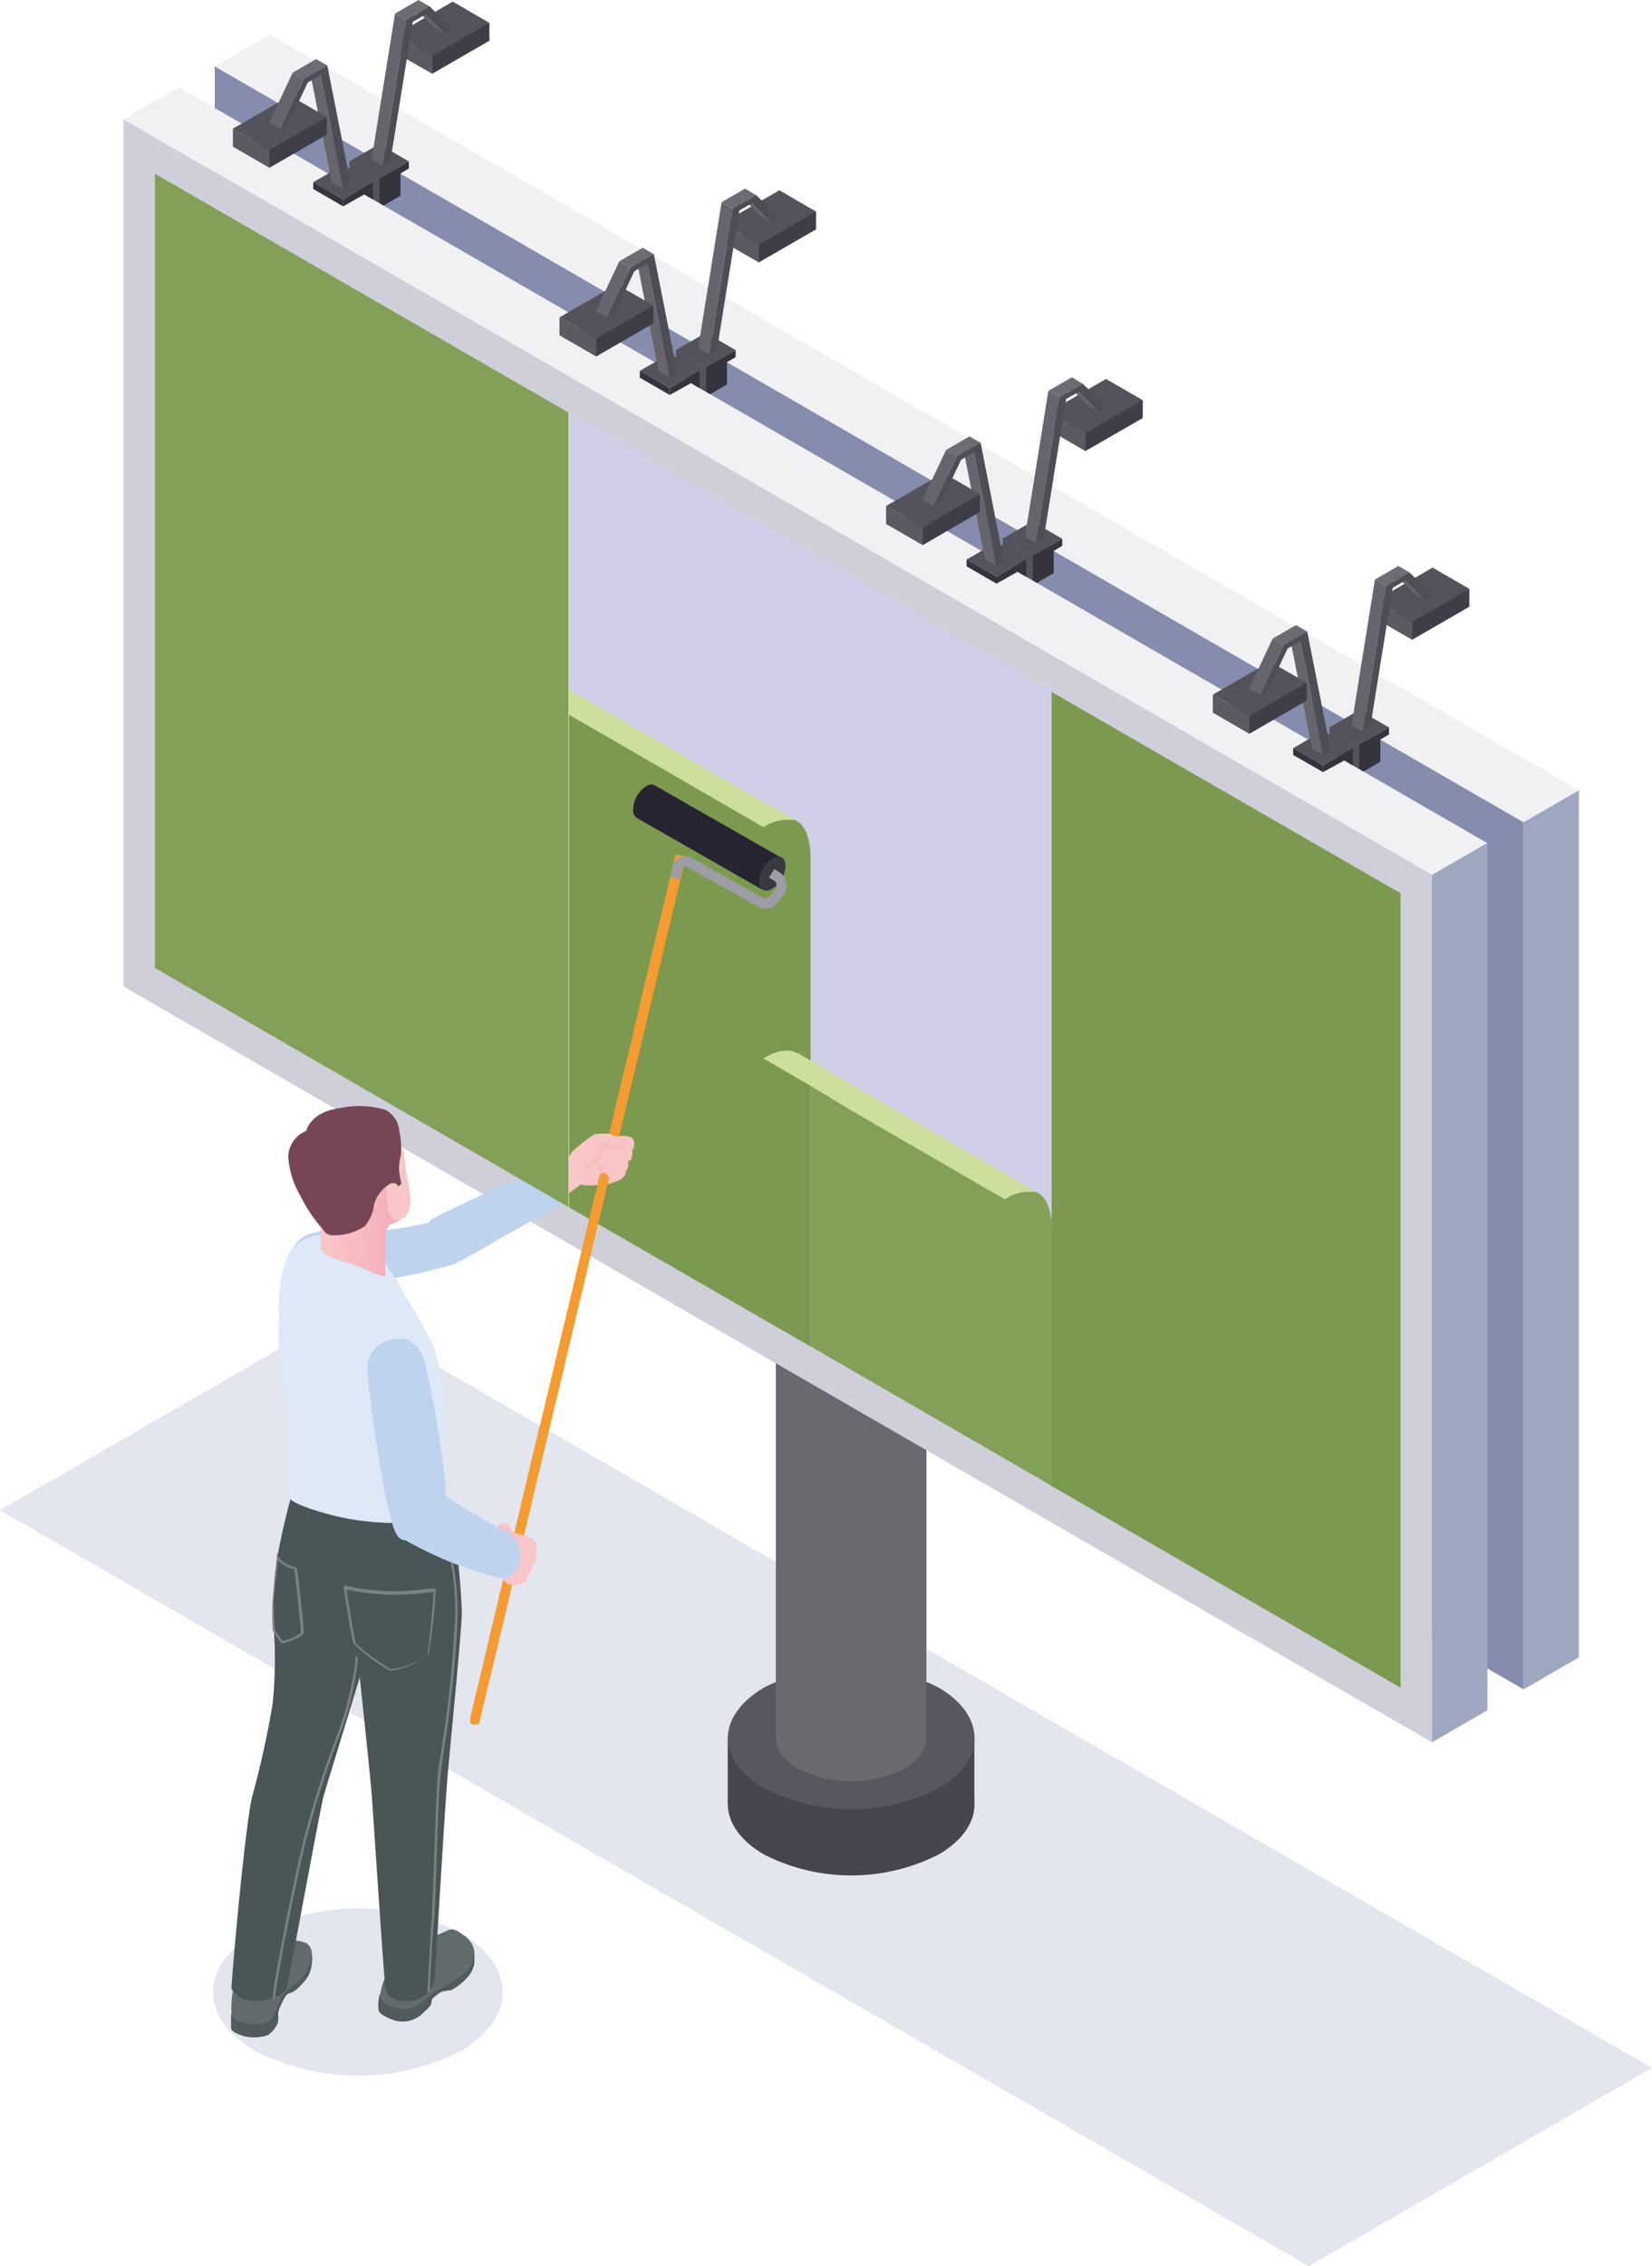 <svg xmlns="http://www.w3.org/2000/svg" xmlns:xlink="http://www.w3.org/1999/xlink" viewBox="0 0 91.71 125.76"><defs><style>.cls-1{isolation:isolate;}.cls-2{fill:#e3e5ef;}.cls-2,.cls-27{mix-blend-mode:multiply;}.cls-3{fill:#47464f;}.cls-4{fill:#58575f;}.cls-5{fill:#6a6970;}.cls-6{fill:#858cad;}.cls-7{fill:#cfcfda;}.cls-8{fill:#d1cfe7;}.cls-9{fill:#cddf9d;}.cls-10{fill:#7b9a4f;}.cls-11{fill:#83a059;}.cls-12{fill:#f1f1f3;}.cls-13{fill:#9fa6c0;}.cls-14{fill:#54535c;}.cls-15{fill:#66656d;}.cls-16{fill:#4d4d56;}.cls-17{fill:#3e3d48;}.cls-18{fill:#6d6c74;}.cls-19{fill:#5b5a63;}.cls-20{fill:#34333e;}.cls-21{fill:#505b5c;}.cls-22{fill:#636c6d;}.cls-23{fill:#495556;}.cls-24{fill:#798282;}.cls-25{fill:#bed3ee;}.cls-26{fill:#f8c6c7;}.cls-27{fill:#f7bebf;}.cls-28{fill:#dde9f7;}.cls-29{fill:url(#_ÂÁ_Ï_ÌÌ_È_ËÂÌÚ_7);}.cls-30{fill:#764655;}.cls-31{fill:#f59b2f;}.cls-32{fill:#252430;}.cls-33{fill:#393942;}.cls-34{fill:#9c9da5;}</style><linearGradient id="_ÂÁ_Ï_ÌÌ_È_ËÂÌÚ_7" x1="-510.36" y1="123.67" x2="-505.49" y2="123.67" gradientTransform="translate(532.23 -36.69) rotate(2.12)" gradientUnits="userSpaceOnUse"><stop offset="0.12" stop-color="#f8c6c7"/><stop offset="0.97" stop-color="#f4abb7"/></linearGradient></defs><g class="cls-1"><g id="Layer_1" data-name="Layer 1"><path class="cls-2" d="M25.57,113.83a12.57,12.57,0,0,1-11.38,0c-3.14-1.82-3.16-4.75,0-6.56a12.55,12.55,0,0,1,11.37,0C28.68,109.09,28.7,112,25.57,113.83Z"/><polygon class="cls-2" points="72.66 125.76 0 83.81 19.05 72.81 91.71 114.76 72.66 125.76"/><path class="cls-3" d="M52.1,102.92a10.69,10.69,0,0,1-9.68,0c-2.68-1.55-2.69-4.05,0-5.59a10.69,10.69,0,0,1,9.68,0C54.76,98.88,54.77,101.38,52.1,102.92Z"/><rect class="cls-3" x="40.4" y="96.44" width="13.69" height="3.68"/><path class="cls-4" d="M52.1,99.24a10.69,10.69,0,0,1-9.68,0c-2.68-1.55-2.69-4,0-5.59a10.69,10.69,0,0,1,9.68,0C54.76,95.2,54.77,97.7,52.1,99.24Z"/><path class="cls-5" d="M50.21,98.15a6.55,6.55,0,0,1-5.91,0c-1.63-1-1.64-2.48,0-3.42a6.58,6.58,0,0,1,5.91,0C51.83,95.68,51.84,97.21,50.21,98.15Z"/><rect class="cls-5" x="43.07" y="73.36" width="8.36" height="23.08"/><path class="cls-5" d="M50.21,75.07a6.51,6.51,0,0,1-5.91,0c-1.63-.94-1.64-2.47,0-3.41a6.51,6.51,0,0,1,5.91,0C51.83,72.6,51.84,74.13,50.21,75.07Z"/><polygon class="cls-6" points="84.58 93.75 11.92 51.81 11.92 3.68 84.58 45.63 84.58 93.75"/><polygon class="cls-7" points="79.5 96.69 6.85 54.74 6.85 6.62 79.5 48.56 79.5 96.69"/><polygon class="cls-8" points="8.6 53.73 8.6 9.64 77.75 49.57 77.75 93.66 8.6 53.73"/><path class="cls-9" d="M44.33,45.63l-2,.22-1.3-.28a37,37,0,0,1-4-1.18c-2.72-1-5.47-2.45-5.47-4.4,0-.14,0-.26,0-.38s0-.16,0-.24L44,45.45l.35.17Z"/><path class="cls-9" d="M44.1,45.5a.34.34,0,0,0-.14,0,2.32,2.32,0,0,0-1.61.4l-8.54-4.94-2.26-1.3-2.62-1.52s1.07-.73,1.85-.3l.06,0Z"/><path class="cls-10" d="M45,47.73c0-1.19-.28-1.81-.65-2.1h0l-.21-.12a.34.34,0,0,0-.14,0,2.32,2.32,0,0,0-1.61.4l-8.54-4.94-2.26-1.3c0,.07,0,1.38,0,2.52V67L45,74.73l0-27Z"/><path class="cls-9" d="M57.51,66.14l-.14,0a2.36,2.36,0,0,0-1.61.41l-8.54-4.94L45,60.26l-2.62-1.52s1.07-.73,1.85-.3l.06,0Z"/><path class="cls-11" d="M58.4,68.38c0-1.19-.28-1.81-.65-2.1h0l-.21-.13-.14,0a2.36,2.36,0,0,0-1.61.41l-8.54-4.94L45,60.26c0,.07,0,1.38,0,2.52V74.72l13.42,7.76,0-14.1Z"/><polygon class="cls-12" points="84.58 45.63 11.92 3.68 14.99 1.91 87.65 43.86 84.58 45.63"/><polygon class="cls-12" points="79.5 48.56 6.85 6.62 9.92 4.84 82.57 46.79 79.5 48.56"/><polygon class="cls-13" points="82.57 46.79 82.57 94.91 79.5 96.69 79.5 48.56 82.57 46.79"/><polygon class="cls-13" points="87.65 43.86 87.65 91.98 84.58 93.75 84.58 45.63 87.65 43.86"/><polygon class="cls-14" points="19.05 11.07 17.39 10.11 19.04 9.16 20.7 10.12 19.05 11.07"/><polygon class="cls-15" points="17.74 3.89 17.12 3.53 18.42 10.12 19.04 10.48 17.74 3.89"/><polygon class="cls-16" points="19.47 10.22 19.04 10.48 17.74 3.89 18.17 3.64 19.47 10.22"/><polygon class="cls-17" points="12.93 8.13 18.14 6.49 18.14 7.47 14.96 9.31 12.93 8.13"/><polygon class="cls-14" points="12.93 7.14 16.1 5.31 18.14 6.49 14.96 8.32 12.93 7.14"/><polygon class="cls-18" points="16.87 4.39 16.25 4.03 17.55 3.28 18.17 3.64 16.87 4.39"/><polygon class="cls-16" points="16.87 4.39 16.84 4.72 18.14 3.97 18.17 3.64 16.87 4.39"/><polygon class="cls-15" points="15.57 7.15 14.95 6.79 16.25 4.03 16.87 4.39 15.57 7.15"/><polygon class="cls-16" points="15.99 6.9 15.57 7.15 16.87 4.39 17.29 4.14 15.99 6.9"/><polygon class="cls-19" points="12.93 7.14 12.93 8.13 14.96 9.31 14.96 8.32 12.93 7.14"/><polygon class="cls-14" points="37.18 21.54 35.52 20.58 37.17 19.63 38.83 20.58 37.18 21.54"/><polygon class="cls-15" points="35.88 14.36 35.26 14 36.56 20.59 37.18 20.95 35.88 14.36"/><polygon class="cls-16" points="37.6 20.69 37.18 20.95 35.88 14.36 36.3 14.11 37.6 20.69"/><polygon class="cls-17" points="31.06 18.6 36.27 16.95 36.27 17.95 33.1 19.78 31.06 18.6"/><polygon class="cls-14" points="31.06 17.61 34.23 15.78 36.27 16.95 33.1 18.79 31.06 17.61"/><polygon class="cls-18" points="35 14.86 34.38 14.5 35.68 13.75 36.3 14.11 35 14.86"/><polygon class="cls-16" points="35 14.86 34.97 15.19 36.27 14.44 36.3 14.11 35 14.86"/><polygon class="cls-15" points="33.7 17.62 33.08 17.26 34.38 14.5 35 14.86 33.7 17.62"/><polygon class="cls-16" points="34.13 17.37 33.7 17.62 35 14.86 35.42 14.61 34.13 17.37"/><polygon class="cls-19" points="31.06 17.61 31.06 18.6 33.1 19.78 33.1 18.79 31.06 17.61"/><polygon class="cls-14" points="55.32 32.01 53.66 31.05 55.31 30.1 56.97 31.05 55.32 32.01"/><polygon class="cls-15" points="54.01 24.83 53.39 24.47 54.69 31.06 55.31 31.41 54.01 24.83"/><polygon class="cls-16" points="55.73 31.16 55.31 31.41 54.01 24.83 54.44 24.57 55.73 31.16"/><polygon class="cls-17" points="49.19 29.07 54.4 27.42 54.4 28.41 51.23 30.25 49.19 29.07"/><polygon class="cls-14" points="49.19 28.08 52.37 26.25 54.4 27.42 51.23 29.26 49.19 28.08"/><polygon class="cls-18" points="53.13 25.33 52.52 24.97 53.82 24.22 54.44 24.57 53.13 25.33"/><polygon class="cls-16" points="53.13 25.33 53.1 25.66 54.4 24.91 54.44 24.57 53.13 25.33"/><polygon class="cls-15" points="51.83 28.09 51.22 27.73 52.52 24.97 53.13 25.33 51.83 28.09"/><polygon class="cls-16" points="52.26 27.84 51.83 28.09 53.13 25.33 53.56 25.07 52.26 27.84"/><polygon class="cls-19" points="49.19 28.08 49.19 29.07 51.23 30.25 51.23 29.26 49.19 28.08"/><polygon class="cls-14" points="73.45 42.48 71.79 41.52 73.44 40.56 75.1 41.52 73.45 42.48"/><polygon class="cls-15" points="72.14 35.3 71.52 34.94 72.83 41.53 73.44 41.88 72.14 35.3"/><polygon class="cls-16" points="73.87 41.63 73.44 41.88 72.14 35.3 72.57 35.05 73.87 41.63"/><polygon class="cls-17" points="67.33 39.54 72.54 37.89 72.54 38.88 69.36 40.72 67.33 39.54"/><polygon class="cls-14" points="67.33 38.55 70.5 36.72 72.54 37.89 69.36 39.73 67.33 38.55"/><polygon class="cls-18" points="71.27 35.8 70.65 35.44 71.95 34.69 72.57 35.05 71.27 35.8"/><polygon class="cls-16" points="71.27 35.8 71.24 36.13 72.54 35.38 72.57 35.05 71.27 35.8"/><polygon class="cls-15" points="69.97 38.56 69.35 38.2 70.65 35.44 71.27 35.8 69.97 38.56"/><polygon class="cls-16" points="70.39 38.31 69.97 38.56 71.27 35.8 71.69 35.54 70.39 38.31"/><polygon class="cls-19" points="67.33 38.55 67.33 39.54 69.36 40.72 69.36 39.73 67.33 38.55"/><polygon class="cls-14" points="75.45 39.41 77.11 40.37 75.46 41.32 73.8 40.36 75.45 39.41"/><polygon class="cls-17" points="76.36 34.32 81.57 32.68 81.57 33.67 78.4 35.5 76.36 34.32"/><polygon class="cls-14" points="81.57 32.68 78.4 34.51 76.36 33.33 79.53 31.5 81.57 32.68"/><polygon class="cls-19" points="76.36 33.33 76.36 34.32 78.4 35.5 78.4 34.51 76.36 33.33"/><polygon class="cls-15" points="76.33 32.16 76.95 32.52 75.65 40.61 75.03 40.25 76.33 32.16"/><polygon class="cls-15" points="78.5 32.92 79.12 33.28 77.82 32.02 77.2 31.66 78.5 32.92"/><polygon class="cls-16" points="76.95 32.52 76.92 32.85 78.22 32.1 78.25 31.77 76.95 32.52"/><polygon class="cls-18" points="77.63 31.41 78.25 31.77 76.95 32.52 76.33 32.16 77.63 31.41"/><polygon class="cls-16" points="76.07 40.35 75.65 40.61 76.95 32.52 77.37 32.27 76.07 40.35"/><polygon class="cls-16" points="79.55 33.03 79.12 33.28 77.82 32.02 78.25 31.77 79.55 33.03"/><polygon class="cls-14" points="57.31 28.94 58.97 29.9 57.32 30.85 55.66 29.89 57.31 28.94"/><polygon class="cls-17" points="58.23 23.85 63.44 22.21 63.44 23.2 60.26 25.03 58.23 23.85"/><polygon class="cls-14" points="63.44 22.21 60.26 24.04 58.23 22.86 61.4 21.03 63.44 22.21"/><polygon class="cls-19" points="58.23 22.86 58.23 23.85 60.26 25.03 60.26 24.04 58.23 22.86"/><polygon class="cls-15" points="58.2 21.69 58.81 22.05 57.51 30.14 56.9 29.78 58.2 21.69"/><polygon class="cls-15" points="60.37 22.45 60.99 22.81 59.69 21.55 59.07 21.19 60.37 22.45"/><polygon class="cls-16" points="58.81 22.05 58.78 22.38 60.08 21.63 60.11 21.3 58.81 22.05"/><polygon class="cls-18" points="59.5 20.94 60.11 21.3 58.81 22.05 58.2 21.69 59.5 20.94"/><polygon class="cls-16" points="57.94 29.89 57.51 30.14 58.81 22.05 59.24 21.8 57.94 29.89"/><polygon class="cls-16" points="61.41 22.56 60.99 22.81 59.69 21.55 60.11 21.3 61.41 22.56"/><polygon class="cls-14" points="39.18 18.47 40.84 19.43 39.19 20.38 37.53 19.42 39.18 18.47"/><polygon class="cls-17" points="40.09 13.38 45.3 11.74 45.3 12.73 42.13 14.56 40.09 13.38"/><polygon class="cls-14" points="45.3 11.74 42.13 13.57 40.09 12.39 43.27 10.56 45.3 11.74"/><polygon class="cls-19" points="40.09 12.39 40.09 13.38 42.13 14.56 42.13 13.57 40.09 12.39"/><polygon class="cls-15" points="40.06 11.22 40.68 11.58 39.38 19.67 38.76 19.31 40.06 11.22"/><polygon class="cls-15" points="42.24 11.98 42.86 12.34 41.56 11.08 40.94 10.72 42.24 11.98"/><polygon class="cls-16" points="40.68 11.58 40.65 11.91 41.95 11.16 41.98 10.83 40.68 11.58"/><polygon class="cls-18" points="41.36 10.47 41.98 10.83 40.68 11.58 40.06 11.22 41.36 10.47"/><polygon class="cls-16" points="39.8 19.42 39.38 19.67 40.68 11.58 41.1 11.33 39.8 19.42"/><polygon class="cls-16" points="43.28 12.09 42.86 12.34 41.56 11.08 41.98 10.83 43.28 12.09"/><polygon class="cls-14" points="21.05 8 22.7 8.96 21.06 9.91 19.4 8.95 21.05 8"/><polygon class="cls-17" points="21.96 2.92 27.17 1.27 27.17 2.26 24 4.09 21.96 2.92"/><polygon class="cls-14" points="27.17 1.27 24 3.1 21.96 1.93 25.13 0.09 27.17 1.27"/><polygon class="cls-19" points="21.96 1.93 21.96 2.92 24 4.09 24 3.1 21.96 1.93"/><polygon class="cls-15" points="21.93 0.75 22.55 1.11 21.25 9.2 20.63 8.84 21.93 0.75"/><polygon class="cls-15" points="24.1 1.51 24.72 1.87 23.42 0.61 22.8 0.25 24.1 1.51"/><polygon class="cls-16" points="22.55 1.11 22.52 1.44 23.82 0.69 23.85 0.36 22.55 1.11"/><polygon class="cls-18" points="23.23 0 23.85 0.36 22.55 1.11 21.93 0.75 23.23 0"/><polygon class="cls-16" points="21.67 8.95 21.25 9.2 22.55 1.11 22.97 0.86 21.67 8.95"/><polygon class="cls-16" points="25.15 1.62 24.72 1.87 23.42 0.61 23.85 0.36 25.15 1.62"/><polygon class="cls-20" points="37.18 21.54 35.52 20.58 35.52 20.96 37.18 21.92 37.18 21.54"/><polygon class="cls-14" points="39.19 20.38 39.19 21.74 37.53 20.78 37.53 19.42 39.19 20.38"/><polygon class="cls-20" points="40.84 19.43 40.84 19.82 40.36 20.1 40.36 21.33 39.43 21.88 39.19 21.74 39.19 20.38 40.84 19.43"/><polygon class="cls-20" points="38.83 20.58 38.83 21.54 38.36 21.26 37.18 21.92 37.18 21.54 38.83 20.58"/><polygon class="cls-20" points="19.05 11.07 17.39 10.11 17.39 10.49 19.05 11.45 19.05 11.07"/><polygon class="cls-14" points="21.06 9.91 21.06 11.27 19.4 10.31 19.4 8.95 21.06 9.91"/><polygon class="cls-20" points="22.7 8.96 22.7 9.35 22.23 9.63 22.23 10.86 21.29 11.41 21.06 11.27 21.06 9.91 22.7 8.96"/><polygon class="cls-20" points="20.7 10.12 20.7 11.07 20.22 10.79 19.05 11.45 19.05 11.07 20.7 10.12"/><polygon class="cls-20" points="55.32 32.01 53.66 31.05 53.66 31.43 55.32 32.39 55.32 32.01"/><polygon class="cls-14" points="57.32 30.85 57.32 32.21 55.66 31.25 55.66 29.89 57.32 30.85"/><polygon class="cls-20" points="58.97 29.9 58.97 30.29 58.5 30.57 58.5 31.8 57.56 32.35 57.32 32.21 57.32 30.85 58.97 29.9"/><polygon class="cls-20" points="56.97 31.05 56.97 32.01 56.49 31.73 55.32 32.39 55.32 32.01 56.97 31.05"/><polygon class="cls-20" points="73.45 42.48 71.79 41.52 71.79 41.9 73.45 42.85 73.45 42.48"/><polygon class="cls-14" points="75.46 41.32 75.46 42.68 73.8 41.72 73.8 40.36 75.46 41.32"/><polygon class="cls-20" points="77.11 40.37 77.11 40.76 76.63 41.04 76.63 42.27 75.69 42.82 75.46 42.68 75.46 41.32 77.11 40.37"/><polygon class="cls-20" points="75.1 41.52 75.1 42.48 74.63 42.2 73.45 42.85 73.45 42.48 75.1 41.52"/><path class="cls-21" d="M17.19,108.2c.09,0,.11.18.13.3a1.67,1.67,0,0,1,0,.39,2.07,2.07,0,0,1-.2.76,3.27,3.27,0,0,1-.76.83c-.16.12-.39.14-.48.26a4.31,4.31,0,0,0-.36.71,1,1,0,0,0-.08.32,3.62,3.62,0,0,1,0,.43,1.49,1.49,0,0,1-.57.74,2.36,2.36,0,0,1-1.27.07c-.35-.08-.73-.27-.76-.41a6.9,6.9,0,0,1,0-.86Z"/><path class="cls-22" d="M13.08,109.85a4.54,4.54,0,0,0-.21,1.11,3.66,3.66,0,0,0,0,.88c.06.23.48.4,1,.46s1,.1,1.3-.42.33-1,.7-1.36.89-.6,1.07-1a2.66,2.66,0,0,0,.36-1.06.68.68,0,0,0-.25-.6,2.05,2.05,0,0,0-1.15-.16A31.22,31.22,0,0,0,13.08,109.85Z"/><path class="cls-23" d="M16.94,82.59c-.5.23-.71.3-.82.64s-.63,2.45-.78,3.56a18,18,0,0,0-.12,3.92,23.93,23.93,0,0,1-.09,3.88,51.37,51.37,0,0,1-1.1,5c-.38,1.27-1.14,9.74-1.18,10.77.74,1.29,2.93.46,3.06,0s1.86-10,2.07-10.74,2.39-7.74,2.55-8.48.4-7.53-.13-8.14S16.94,82.59,16.94,82.59Z"/><path class="cls-24" d="M15.27,110.92h-.13c0-.77,1.15-6.55,1.73-8.87a50,50,0,0,1,1.77-5.54l.16-.46a17.25,17.25,0,0,0,1-4.68h.13a16.67,16.67,0,0,1-1,4.72l-.17.46A51.67,51.67,0,0,0,17,102.08C16.43,104.39,15.28,110.16,15.27,110.92Z"/><path class="cls-21" d="M21.26,110.52c-.15.14-.21.13-.23.39a2.08,2.08,0,0,0,0,.69c.05.18.59.45.93.54a1.58,1.58,0,0,0,1.43-.34c.47-.42.55-.54.55-.61a1.7,1.7,0,0,1,.05-.26,2.77,2.77,0,0,1,.51-.39,2.54,2.54,0,0,1,.54-.09,3.06,3.06,0,0,0,1-.83,1.37,1.37,0,0,0,.29-.67,4.73,4.73,0,0,0,0-.62,1.14,1.14,0,0,0-.29-.66C25.87,107.56,21.26,110.52,21.26,110.52Z"/><path class="cls-22" d="M21.58,109.41a2.77,2.77,0,0,0-.47,1.35c0,.26.42.65,1.22.73s1.45-.7,1.72-.9a11.64,11.64,0,0,0,1.81-1.14,1.4,1.4,0,0,0,.42-1.14,1.14,1.14,0,0,0-.54-.91c-.27-.21-.53-.37-.74-.32s-.51.24-1.13.46A12.93,12.93,0,0,0,21.58,109.41Z"/><path class="cls-23" d="M18.42,83.71c-.06.62-.9,2.58-.7,4.54s.34,2.39,1,2.88l1.13.83s.69,6.41.78,7.57.68,10.28.77,10.8.63.78,1.34.72a1.5,1.5,0,0,0,1.38-1.18c.06-.55.55-9.33.75-11.57s.74-7.6.77-8.83a35,35,0,0,0-.53-4.94c-.17-.81-1.25-1-1.25-1Z"/><path class="cls-24" d="M21.76,92.72h-.12a11.07,11.07,0,0,1-2-1.49c-.11-.22-.48-2.56-.55-3.09V88l.1,0a12.44,12.44,0,0,0,4.59.16c.34,0,.38,0,.42,0l0,0v0a33.53,33.53,0,0,1-.4,3.62A4.31,4.31,0,0,1,21.76,92.72Zm-2.52-4.51c.1.7.43,2.77.52,3a11.63,11.63,0,0,0,1.93,1.42,4.29,4.29,0,0,0,2-.75c.13-.23.35-3,.39-3.51l-.29,0A12.85,12.85,0,0,1,19.24,88.21Z"/><path class="cls-24" d="M15.68,91.2h0s-.13,0-.54-.74v0s-.06-1.06,0-1.72.23-2.31.23-2.33l0-.28.1.26s.16.41,1,.6h0v0c.08.31.42,3.41.39,3.64S15.78,91.2,15.68,91.2Zm-.42-.79a3.51,3.51,0,0,0,.44.65,2.66,2.66,0,0,0,1-.44c0-.17-.27-3-.37-3.54a1.69,1.69,0,0,1-.91-.5c0,.46-.18,1.62-.21,2.14S15.25,90.27,15.26,90.41Z"/><path class="cls-24" d="M23.86,110.54h-.13s.17-3.26.25-4.2c0-.4.07-1.57.11-2.92.07-1.91.14-4.07.22-4.83,0-.37.12-1,.23-1.73a63,63,0,0,0,.7-6.64,14,14,0,0,0-.64-5.17l.13,0a14.66,14.66,0,0,1,.65,5.22,63.42,63.42,0,0,1-.71,6.66c-.11.76-.19,1.36-.23,1.72-.08.76-.15,2.92-.21,4.82-.05,1.36-.09,2.53-.12,2.93C24,107.29,23.86,110.51,23.86,110.54Z"/><path class="cls-25" d="M31.24,66.75c.16-.13.07-.55,0-.89s-.61-1.19-.8-1.16-6.15,2.68-6.52,3-.56,1,.12,1.82,1.06.67,1.54.44S31.24,66.75,31.24,66.75Z"/><path class="cls-25" d="M24.73,68.1c-.45-.63-1.64.13-4.05.2-.72,0-3.27-.24-4,.46S15.87,70,16,70.24s.18,1.09,3.17,1a26.9,26.9,0,0,0,6.18-1.13Z"/><path class="cls-26" d="M30.5,64.75a2.82,2.82,0,0,0,.61,1.7c.11,0,.13,0,.13,0l.94-.66c.09-.07.08-.06.34,0a8.79,8.79,0,0,0,1.33-.1,5.47,5.47,0,0,0,.6-.23,1.28,1.28,0,0,0,.28-.29.56.56,0,0,0,0-.2.73.73,0,0,0,.14-.2,1.51,1.51,0,0,0,0-.34.59.59,0,0,1,0-.08s.17,0,.21-.14a.78.78,0,0,0,0-.41l0-.06s.12-.09.12-.19a.43.43,0,0,0-.1-.39.89.89,0,0,0-.49-.12l-.37,0a.28.28,0,0,0-.1-.1,5.14,5.14,0,0,0-1.13,0,8.11,8.11,0,0,0-1.27,1l-.13.21Z"/><path class="cls-27" d="M34.53,63.16c.16.06.27.1.15.24a.56.56,0,0,1-.48.22c-.19,0-.44-.24-.5-.25s-.41.06-.52.05-.11,0-.11,0l.16.16a1.47,1.47,0,0,1-.18.45,3.59,3.59,0,0,1-.3.44l-.26.21a1,1,0,0,0,.22.19c.11,0,.09-.26.09-.26l.24-.08a1.25,1.25,0,0,0,.18.36c.1.1.05.23.22.28l.26,0h.08l.32,0L34,65.11l-.4-.08a.24.24,0,0,1-.18-.19c0-.09.17-.17.17-.17a.73.73,0,0,1-.35-.11c-.09-.08-.06-.27,0-.3l.2-.08a.36.36,0,0,1,0-.2.18.18,0,0,1,.15-.18l.61,0,.46,0,.49,0,.11-.15-.17.09c-.06,0-.86.07-.86.07l.17-.05a.91.91,0,0,0,.23-.09.46.46,0,0,0,.18-.25c0-.06,0-.1-.09-.12Z"/><path class="cls-26" d="M34.75,65c0-.06,0-.11-.11-.14a5,5,0,0,0-.64-.16,4.93,4.93,0,0,0-.5,0l.06,0,.45,0,.66.18a.53.53,0,0,0,.18,0Z"/><path class="cls-26" d="M34.89,64.44c0-.07,0-.11-.08-.12l-1-.14a2.72,2.72,0,0,0-.44,0l.11,0,.36,0,1,.15.13,0,.14,0Z"/><path class="cls-28" d="M24.3,84c.41-.5.53-3.89.43-5.39a14.06,14.06,0,0,0-.66-3.88,26.77,26.77,0,0,0-1.62-2.88,7.79,7.79,0,0,0-1.07-1.71c-.4-.51-2.72-1.37-3.2-1.59a2.25,2.25,0,0,0-2.15,1A7.94,7.94,0,0,0,15.49,73a16.06,16.06,0,0,0,.18,3.58,23.09,23.09,0,0,1,.41,4.78,9.69,9.69,0,0,0,0,1.75c0,.28,1.67.86,3.13,1.15S23.71,84.75,24.3,84Z"/><path class="cls-29" d="M17.66,67.5a4.51,4.51,0,0,1,.13,1.74c0,.46,1.25.76,1.8.93s1.79.85,1.8.59-.05-1.59,0-2.1.22-.69.29-.71.7-.23.81-.63.13-2.2-1.92-1.8A4.54,4.54,0,0,0,17.66,67.5Z"/><path class="cls-26" d="M21.67,62.47A3.9,3.9,0,0,1,22.43,64c0,.14.08.89.14,1.17a8.76,8.76,0,0,1,.22,1.4,1.47,1.47,0,0,1-.21.84.82.82,0,0,1-.58.31c-.21,0-.46-.44-.5-.8a9.32,9.32,0,0,0-.19-1.89c-.16-.36-.72-1.59-.44-1.86S21.67,62.47,21.67,62.47Z"/><path class="cls-26" d="M22,66.05c-.05-.17-.21-.25-.3-.2s-.18.25-.19.67,0,.48.13.61.19.2.26.08a3.39,3.39,0,0,0,.07-.49A2.53,2.53,0,0,0,22,66.05Z"/><path class="cls-30" d="M20.24,68.06a3.12,3.12,0,0,1-1.86.49c-.37-.08-.35-.24-.6-.5a8.07,8.07,0,0,1-1.1-1.68A4.92,4.92,0,0,1,16,64.16a1.6,1.6,0,0,1,1-1.4s.23-1.06,1.86-1.26a5,5,0,0,1,2.55.1,1.43,1.43,0,0,1,.75,1.11,4.73,4.73,0,0,1,.09,1.43,2.47,2.47,0,0,0-.09.86,5,5,0,0,0,.13.67l-.16.18s-.21-.44-.69,0a1.84,1.84,0,0,0-.72,1.28A2.41,2.41,0,0,1,20.24,68.06Z"/><path class="cls-25" d="M22,74.3a1.66,1.66,0,0,0-1.59,1.91c.06,1.21,1,8.13,1.64,9s1.8-.54,2.15-1.06a2.62,2.62,0,0,0,.52-1.77,51.11,51.11,0,0,0-1.13-6.73C23.33,74.71,22.78,74.21,22,74.3Z"/><path class="cls-31" d="M34.27,63.07c.15,0,.18-.33.2-.44l.13-.53.3-1.25.72-3c.26-1.1.52-2.2.79-3.31s.49-2.08.74-3.12c.2-.82.39-1.64.59-2.46.1-.44.21-.88.31-1.32l0-.11-.55-.12c-.06.27-.13.55-.19.82l-.52,2.16c-.23,1-.47,2-.71,3s-.53,2.22-.79,3.34-.51,2.13-.76,3.19c-.21.85-.41,1.71-.61,2.56a3,3,0,0,0-.08.32C33.83,63,34.08,63,34.27,63.07Z"/><path class="cls-31" d="M33.41,65.12c-.13,0-.14.15-.16.26l-.07.28c0,.23-.11.46-.16.69-.15.59-.29,1.19-.43,1.79l-.54,2.25c-.2.87-.41,1.75-.62,2.62s-.46,1.91-.68,2.87l-.72,3c-.25,1-.49,2-.74,3.07l-.71,3c-.23,1-.45,1.89-.68,2.84s-.4,1.7-.61,2.55l-.51,2.18c-.14.57-.27,1.13-.41,1.69-.08.37-.17.73-.26,1.1,0,.17-.08.32.13.38a.6.6,0,0,0,.23,0c.17,0,.15-.13.18-.27l.27-1.13.42-1.75.54-2.26.63-2.64.69-2.92c.25-1,.49-2.06.74-3.09l.75-3.14c.24-1,.49-2,.73-3.07l.69-2.9c.21-.87.42-1.75.62-2.62s.35-1.47.53-2.21c.14-.56.27-1.13.4-1.69.05-.21.23-.62.08-.77a.64.64,0,0,0-.3-.14Z"/><path class="cls-26" d="M27.41,85c.19-.19.27-.44.33-.44s.33-.09.48.06.18.38.27.42.81.22.94.3.39.24.38.41a4.38,4.38,0,0,1-.08.44c0,.13.11.34.05.44s-.24.18-.26.31,0,.19-.15.37-.06.35-.18.43a.91.91,0,0,1-.61.22c-.25,0-.37,0-.51-.16a1.64,1.64,0,0,1-.36-.46A21.13,21.13,0,0,1,27.41,85Z"/><path class="cls-25" d="M28.9,86.36a1.21,1.21,0,0,1-1,1.26,21.08,21.08,0,0,1-5.72-2.33c-.6-.54,1-3.46,2.55-2.3a23.16,23.16,0,0,0,3.36,2A1.46,1.46,0,0,1,28.9,86.36Z"/><path class="cls-32" d="M35.15,44.89a1.6,1.6,0,0,1,.74-1.27.5.5,0,0,1,.52,0h0l7,4-1.08,1.76-7-4h0A.52.52,0,0,1,35.15,44.89Z"/><path class="cls-33" d="M42.14,48.9c0,.47.33.66.74.42a1.62,1.62,0,0,0,.73-1.26c0-.47-.33-.66-.73-.42A1.6,1.6,0,0,0,42.14,48.9Z"/><path class="cls-34" d="M42.53,50.43a.92.92,0,0,1-.43-.11l-4-2.22a.14.14,0,0,0-.14,0,.17.17,0,0,0-.09.11l-.14.58-.54-.12.14-.59a.7.7,0,0,1,.41-.49.72.72,0,0,1,.64,0l3.95,2.22a.31.31,0,0,0,.4-.08l.32-.39a.28.28,0,0,0,.06-.25.3.3,0,0,0-.14-.22l-.28-.17.29-.47.28.17a.84.84,0,0,1,.4.6.86.86,0,0,1-.18.69l-.31.39A.91.91,0,0,1,42.53,50.43Z"/><polygon class="cls-10" points="58.38 82.47 58.38 38.4 77.75 49.57 77.75 93.66 58.38 82.47"/><polygon class="cls-11" points="8.6 53.72 8.6 9.64 31.55 22.89 31.55 66.98 8.6 53.72"/></g></g></svg>
